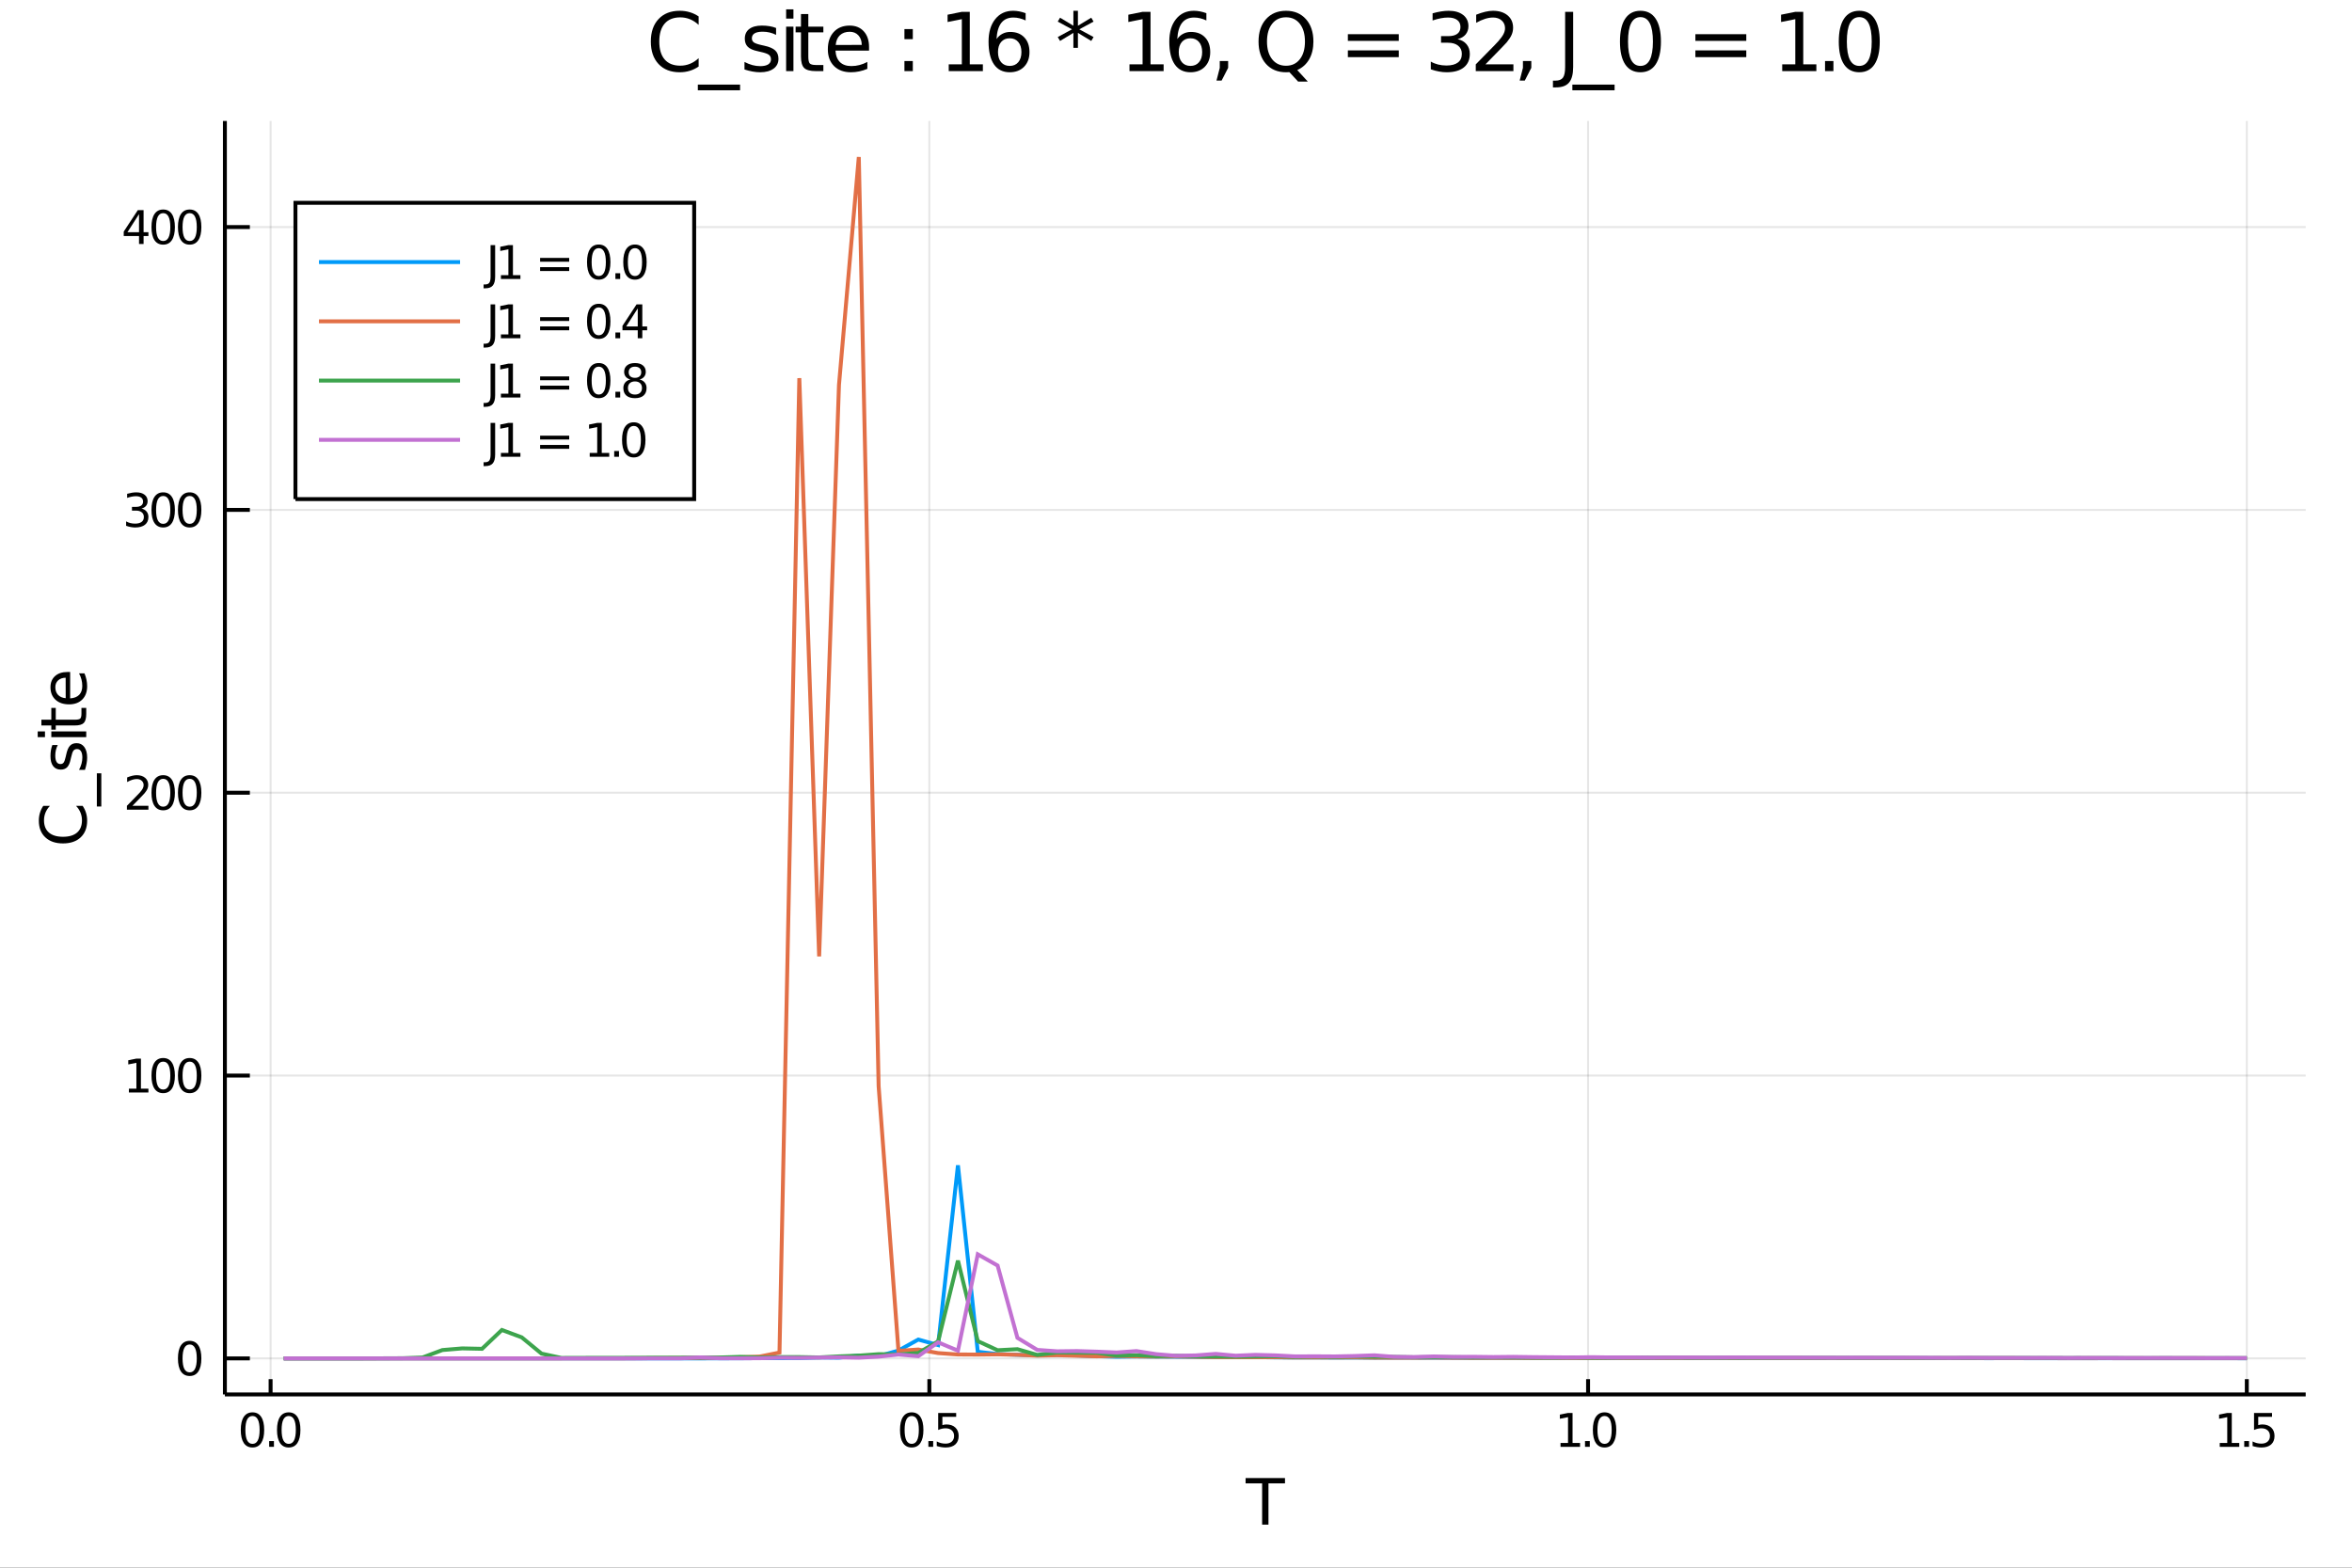 <?xml version="1.0" encoding="utf-8"?>
<svg xmlns="http://www.w3.org/2000/svg" xmlns:xlink="http://www.w3.org/1999/xlink" width="4800" height="3200" viewBox="0 0 19200 12800">
<rect x="0" y="0" width="19200" height="12800" fill="#333333" stroke="none"/>
<defs>
  <clipPath id="clip1800">
    <rect x="0" y="0" width="19200" height="12800"/>
  </clipPath>
</defs>
<path clip-path="url(#clip1800)" d="
M0 12800 L19200 12800 L19200 0 L0 0  Z
  " fill="#ffffff" fill-rule="evenodd" fill-opacity="1"/>
<defs>
  <clipPath id="clip1801">
    <rect x="3840" y="0" width="13441" height="12800"/>
  </clipPath>
</defs>
<path clip-path="url(#clip1800)" d="
M1835.78 11385.4 L18822 11385.4 L18822 987.777 L1835.78 987.777  Z
  " fill="#ffffff" fill-rule="evenodd" fill-opacity="1"/>
<defs>
  <clipPath id="clip1802">
    <rect x="1835" y="987" width="16987" height="10399"/>
  </clipPath>
</defs>
<polyline clip-path="url(#clip1802)" style="stroke:#000000; stroke-width:16; stroke-opacity:0.1; fill:none" points="
  2208.98,11385.4 2208.98,987.777 
  "/>
<polyline clip-path="url(#clip1802)" style="stroke:#000000; stroke-width:16; stroke-opacity:0.1; fill:none" points="
  7586.42,11385.4 7586.42,987.777 
  "/>
<polyline clip-path="url(#clip1802)" style="stroke:#000000; stroke-width:16; stroke-opacity:0.1; fill:none" points="
  12963.9,11385.4 12963.9,987.777 
  "/>
<polyline clip-path="url(#clip1802)" style="stroke:#000000; stroke-width:16; stroke-opacity:0.1; fill:none" points="
  18341.3,11385.4 18341.3,987.777 
  "/>
<polyline clip-path="url(#clip1802)" style="stroke:#000000; stroke-width:16; stroke-opacity:0.1; fill:none" points="
  1835.78,11091.2 18822,11091.2 
  "/>
<polyline clip-path="url(#clip1802)" style="stroke:#000000; stroke-width:16; stroke-opacity:0.1; fill:none" points="
  1835.78,8781.85 18822,8781.85 
  "/>
<polyline clip-path="url(#clip1802)" style="stroke:#000000; stroke-width:16; stroke-opacity:0.1; fill:none" points="
  1835.78,6472.53 18822,6472.53 
  "/>
<polyline clip-path="url(#clip1802)" style="stroke:#000000; stroke-width:16; stroke-opacity:0.1; fill:none" points="
  1835.78,4163.22 18822,4163.22 
  "/>
<polyline clip-path="url(#clip1802)" style="stroke:#000000; stroke-width:16; stroke-opacity:0.1; fill:none" points="
  1835.78,1853.9 18822,1853.9 
  "/>
<polyline clip-path="url(#clip1800)" style="stroke:#000000; stroke-width:32; stroke-opacity:1; fill:none" points="
  1835.78,11385.4 18822,11385.4 
  "/>
<polyline clip-path="url(#clip1800)" style="stroke:#000000; stroke-width:32; stroke-opacity:1; fill:none" points="
  1835.78,11385.4 1835.78,987.777 
  "/>
<polyline clip-path="url(#clip1800)" style="stroke:#000000; stroke-width:32; stroke-opacity:1; fill:none" points="
  2208.98,11385.4 2208.98,11260.7 
  "/>
<polyline clip-path="url(#clip1800)" style="stroke:#000000; stroke-width:32; stroke-opacity:1; fill:none" points="
  7586.42,11385.4 7586.42,11260.7 
  "/>
<polyline clip-path="url(#clip1800)" style="stroke:#000000; stroke-width:32; stroke-opacity:1; fill:none" points="
  12963.9,11385.4 12963.9,11260.7 
  "/>
<polyline clip-path="url(#clip1800)" style="stroke:#000000; stroke-width:32; stroke-opacity:1; fill:none" points="
  18341.3,11385.4 18341.3,11260.7 
  "/>
<polyline clip-path="url(#clip1800)" style="stroke:#000000; stroke-width:32; stroke-opacity:1; fill:none" points="
  1835.78,11091.2 2039.62,11091.2 
  "/>
<polyline clip-path="url(#clip1800)" style="stroke:#000000; stroke-width:32; stroke-opacity:1; fill:none" points="
  1835.78,8781.85 2039.62,8781.85 
  "/>
<polyline clip-path="url(#clip1800)" style="stroke:#000000; stroke-width:32; stroke-opacity:1; fill:none" points="
  1835.78,6472.53 2039.62,6472.53 
  "/>
<polyline clip-path="url(#clip1800)" style="stroke:#000000; stroke-width:32; stroke-opacity:1; fill:none" points="
  1835.78,4163.22 2039.62,4163.22 
  "/>
<polyline clip-path="url(#clip1800)" style="stroke:#000000; stroke-width:32; stroke-opacity:1; fill:none" points="
  1835.78,1853.9 2039.62,1853.9 
  "/>
<path clip-path="url(#clip1800)" d="M 0 0 M2061.11 11561.4 Q2032.22 11561.4 2017.59 11589.9 Q2003.14 11618.2 2003.14 11675.3 Q2003.14 11732.1 2017.59 11760.6 Q2032.22 11789 2061.11 11789 Q2090.18 11789 2104.62 11760.6 Q2119.25 11732.1 2119.25 11675.3 Q2119.25 11618.2 2104.62 11589.9 Q2090.18 11561.4 2061.11 11561.4 M2061.11 11531.7 Q2107.59 11531.7 2132.03 11568.6 Q2156.66 11605.3 2156.66 11675.3 Q2156.66 11745.1 2132.03 11781.9 Q2107.59 11818.6 2061.11 11818.6 Q2014.63 11818.6 1990 11781.9 Q1965.55 11745.1 1965.55 11675.3 Q1965.55 11605.3 1990 11568.6 Q2014.63 11531.7 2061.11 11531.7 Z" fill="#000000" fill-rule="evenodd" fill-opacity="1" /><path clip-path="url(#clip1800)" d="M 0 0 M2197.22 11766.2 L2236.29 11766.2 L2236.29 11813.2 L2197.22 11813.2 L2197.22 11766.2 Z" fill="#000000" fill-rule="evenodd" fill-opacity="1" /><path clip-path="url(#clip1800)" d="M 0 0 M2356.85 11561.4 Q2327.96 11561.4 2313.33 11589.9 Q2298.88 11618.2 2298.88 11675.3 Q2298.88 11732.1 2313.33 11760.6 Q2327.96 11789 2356.85 11789 Q2385.92 11789 2400.36 11760.6 Q2414.99 11732.1 2414.99 11675.3 Q2414.99 11618.2 2400.36 11589.9 Q2385.92 11561.4 2356.85 11561.4 M2356.85 11531.7 Q2403.33 11531.7 2427.77 11568.6 Q2452.4 11605.3 2452.4 11675.3 Q2452.4 11745.1 2427.77 11781.9 Q2403.33 11818.6 2356.85 11818.6 Q2310.36 11818.6 2285.73 11781.9 Q2261.29 11745.1 2261.29 11675.3 Q2261.29 11605.3 2285.73 11568.6 Q2310.36 11531.7 2356.85 11531.7 Z" fill="#000000" fill-rule="evenodd" fill-opacity="1" /><path clip-path="url(#clip1800)" d="M 0 0 M7442.53 11561.4 Q7413.64 11561.4 7399.01 11589.9 Q7384.57 11618.2 7384.57 11675.3 Q7384.57 11732.1 7399.01 11760.6 Q7413.64 11789 7442.53 11789 Q7471.6 11789 7486.05 11760.6 Q7500.68 11732.1 7500.68 11675.3 Q7500.68 11618.2 7486.05 11589.9 Q7471.6 11561.4 7442.53 11561.4 M7442.53 11531.7 Q7489.01 11531.7 7513.46 11568.6 Q7538.09 11605.3 7538.09 11675.3 Q7538.09 11745.1 7513.46 11781.9 Q7489.01 11818.6 7442.53 11818.6 Q7396.05 11818.6 7371.42 11781.9 Q7346.98 11745.1 7346.98 11675.3 Q7346.98 11605.3 7371.42 11568.6 Q7396.05 11531.7 7442.53 11531.7 Z" fill="#000000" fill-rule="evenodd" fill-opacity="1" /><path clip-path="url(#clip1800)" d="M 0 0 M7578.64 11766.2 L7617.71 11766.2 L7617.71 11813.2 L7578.64 11813.2 L7578.64 11766.2 Z" fill="#000000" fill-rule="evenodd" fill-opacity="1" /><path clip-path="url(#clip1800)" d="M 0 0 M7658.64 11536.7 L7805.49 11536.7 L7805.49 11568.2 L7692.9 11568.2 L7692.9 11636 Q7701.05 11633.2 7709.2 11631.9 Q7717.34 11630.4 7725.49 11630.4 Q7771.79 11630.4 7798.82 11655.8 Q7825.86 11681.2 7825.86 11724.5 Q7825.86 11769.1 7798.08 11794 Q7770.31 11818.6 7719.75 11818.6 Q7702.34 11818.6 7684.2 11815.6 Q7666.23 11812.7 7646.97 11806.7 L7646.97 11769.1 Q7663.64 11778.2 7681.42 11782.7 Q7699.2 11787.1 7719.01 11787.1 Q7751.05 11787.1 7769.75 11770.3 Q7788.45 11753.4 7788.45 11724.5 Q7788.45 11695.6 7769.75 11678.8 Q7751.05 11661.9 7719.01 11661.9 Q7704.01 11661.9 7689.01 11665.3 Q7674.2 11668.6 7658.64 11675.6 L7658.64 11536.7 Z" fill="#000000" fill-rule="evenodd" fill-opacity="1" /><path clip-path="url(#clip1800)" d="M 0 0 M12739 11781.7 L12800.2 11781.7 L12800.2 11570.8 L12733.7 11584.1 L12733.7 11550.1 L12799.8 11536.7 L12837.2 11536.7 L12837.2 11781.7 L12898.3 11781.7 L12898.3 11813.2 L12739 11813.2 L12739 11781.7 Z" fill="#000000" fill-rule="evenodd" fill-opacity="1" /><path clip-path="url(#clip1800)" d="M 0 0 M12938.9 11766.2 L12977.9 11766.2 L12977.9 11813.2 L12938.9 11813.2 L12938.9 11766.2 Z" fill="#000000" fill-rule="evenodd" fill-opacity="1" /><path clip-path="url(#clip1800)" d="M 0 0 M13098.5 11561.4 Q13069.6 11561.4 13055 11589.9 Q13040.5 11618.2 13040.5 11675.3 Q13040.5 11732.1 13055 11760.6 Q13069.6 11789 13098.5 11789 Q13127.6 11789 13142 11760.6 Q13156.6 11732.1 13156.6 11675.3 Q13156.6 11618.2 13142 11589.9 Q13127.6 11561.4 13098.5 11561.4 M13098.5 11531.7 Q13145 11531.7 13169.4 11568.6 Q13194 11605.3 13194 11675.3 Q13194 11745.1 13169.4 11781.9 Q13145 11818.6 13098.5 11818.6 Q13052 11818.6 13027.4 11781.9 Q13002.9 11745.1 13002.9 11675.3 Q13002.9 11605.3 13027.4 11568.6 Q13052 11531.7 13098.5 11531.7 Z" fill="#000000" fill-rule="evenodd" fill-opacity="1" /><path clip-path="url(#clip1800)" d="M 0 0 M18120.5 11781.7 L18181.6 11781.7 L18181.6 11570.8 L18115.1 11584.1 L18115.1 11550.1 L18181.2 11536.7 L18218.6 11536.7 L18218.6 11781.7 L18279.7 11781.7 L18279.7 11813.2 L18120.5 11813.2 L18120.5 11781.7 Z" fill="#000000" fill-rule="evenodd" fill-opacity="1" /><path clip-path="url(#clip1800)" d="M 0 0 M18320.3 11766.2 L18359.4 11766.2 L18359.4 11813.2 L18320.3 11813.2 L18320.3 11766.2 Z" fill="#000000" fill-rule="evenodd" fill-opacity="1" /><path clip-path="url(#clip1800)" d="M 0 0 M18400.3 11536.7 L18547.1 11536.7 L18547.1 11568.2 L18434.5 11568.2 L18434.5 11636 Q18442.7 11633.2 18450.8 11631.9 Q18459 11630.4 18467.1 11630.4 Q18513.4 11630.4 18540.5 11655.8 Q18567.5 11681.2 18567.5 11724.5 Q18567.5 11769.1 18539.7 11794 Q18512 11818.6 18461.4 11818.6 Q18444 11818.6 18425.8 11815.6 Q18407.9 11812.7 18388.6 11806.7 L18388.6 11769.1 Q18405.3 11778.2 18423.1 11782.7 Q18440.8 11787.1 18460.7 11787.1 Q18492.7 11787.1 18511.4 11770.3 Q18530.1 11753.4 18530.1 11724.5 Q18530.1 11695.6 18511.4 11678.8 Q18492.7 11661.9 18460.7 11661.9 Q18445.7 11661.9 18430.7 11665.3 Q18415.8 11668.6 18400.3 11675.6 L18400.3 11536.7 Z" fill="#000000" fill-rule="evenodd" fill-opacity="1" /><path clip-path="url(#clip1800)" d="M 0 0 M1548.23 10977.6 Q1519.34 10977.6 1504.71 11006.1 Q1490.26 11034.4 1490.26 11091.4 Q1490.26 11148.3 1504.71 11176.8 Q1519.34 11205.1 1548.23 11205.1 Q1577.3 11205.1 1591.74 11176.8 Q1606.37 11148.3 1606.37 11091.4 Q1606.37 11034.4 1591.74 11006.1 Q1577.3 10977.6 1548.23 10977.6 M1548.23 10947.9 Q1594.71 10947.9 1619.15 10984.8 Q1643.78 11021.4 1643.78 11091.4 Q1643.78 11161.3 1619.15 11198.1 Q1594.71 11234.8 1548.23 11234.8 Q1501.75 11234.8 1477.12 11198.1 Q1452.67 11161.3 1452.67 11091.4 Q1452.67 11021.4 1477.12 10984.8 Q1501.75 10947.9 1548.23 10947.9 Z" fill="#000000" fill-rule="evenodd" fill-opacity="1" /><path clip-path="url(#clip1800)" d="M 0 0 M1052.3 8888.61 L1113.41 8888.61 L1113.41 8677.68 L1046.93 8691.02 L1046.93 8656.94 L1113.04 8643.61 L1150.45 8643.61 L1150.45 8888.61 L1211.56 8888.61 L1211.56 8920.09 L1052.3 8920.09 L1052.3 8888.61 Z" fill="#000000" fill-rule="evenodd" fill-opacity="1" /><path clip-path="url(#clip1800)" d="M 0 0 M1332.12 8668.24 Q1303.23 8668.24 1288.6 8696.76 Q1274.15 8725.09 1274.15 8782.13 Q1274.15 8838.98 1288.6 8867.5 Q1303.23 8895.83 1332.12 8895.83 Q1361.19 8895.83 1375.63 8867.5 Q1390.26 8838.98 1390.26 8782.13 Q1390.26 8725.09 1375.63 8696.76 Q1361.19 8668.24 1332.12 8668.24 M1332.12 8638.61 Q1378.6 8638.61 1403.04 8675.46 Q1427.67 8712.13 1427.67 8782.13 Q1427.67 8851.94 1403.04 8888.79 Q1378.6 8925.46 1332.12 8925.46 Q1285.64 8925.46 1261.01 8888.79 Q1236.56 8851.94 1236.56 8782.13 Q1236.56 8712.13 1261.01 8675.46 Q1285.64 8638.61 1332.12 8638.61 Z" fill="#000000" fill-rule="evenodd" fill-opacity="1" /><path clip-path="url(#clip1800)" d="M 0 0 M1548.23 8668.24 Q1519.34 8668.24 1504.71 8696.76 Q1490.26 8725.09 1490.26 8782.13 Q1490.26 8838.98 1504.71 8867.5 Q1519.34 8895.83 1548.23 8895.83 Q1577.3 8895.83 1591.74 8867.5 Q1606.37 8838.98 1606.37 8782.13 Q1606.37 8725.09 1591.74 8696.76 Q1577.3 8668.24 1548.23 8668.24 M1548.23 8638.61 Q1594.71 8638.61 1619.15 8675.46 Q1643.78 8712.13 1643.78 8782.13 Q1643.78 8851.94 1619.15 8888.79 Q1594.71 8925.46 1548.23 8925.46 Q1501.75 8925.46 1477.12 8888.79 Q1452.67 8851.94 1452.67 8782.13 Q1452.67 8712.13 1477.12 8675.46 Q1501.75 8638.61 1548.23 8638.61 Z" fill="#000000" fill-rule="evenodd" fill-opacity="1" /><path clip-path="url(#clip1800)" d="M 0 0 M1081.01 6579.29 L1211.56 6579.29 L1211.56 6610.77 L1036.01 6610.77 L1036.01 6579.29 Q1057.3 6557.25 1093.97 6520.22 Q1130.82 6482.99 1140.27 6472.25 Q1158.23 6452.07 1165.27 6438.18 Q1172.49 6424.11 1172.49 6410.59 Q1172.49 6388.55 1156.93 6374.66 Q1141.56 6360.77 1116.75 6360.77 Q1099.15 6360.77 1079.53 6366.88 Q1060.08 6373 1037.86 6385.4 L1037.86 6347.63 Q1060.45 6338.55 1080.08 6333.92 Q1099.71 6329.29 1116.01 6329.29 Q1158.97 6329.29 1184.52 6350.77 Q1210.08 6372.25 1210.08 6408.18 Q1210.08 6425.22 1203.6 6440.59 Q1197.3 6455.77 1180.45 6476.51 Q1175.82 6481.88 1151.01 6507.62 Q1126.19 6533.18 1081.01 6579.29 Z" fill="#000000" fill-rule="evenodd" fill-opacity="1" /><path clip-path="url(#clip1800)" d="M 0 0 M1332.12 6358.92 Q1303.23 6358.92 1288.6 6387.44 Q1274.15 6415.77 1274.15 6472.81 Q1274.15 6529.66 1288.6 6558.18 Q1303.23 6586.51 1332.12 6586.51 Q1361.19 6586.51 1375.63 6558.18 Q1390.26 6529.66 1390.26 6472.81 Q1390.26 6415.77 1375.63 6387.44 Q1361.19 6358.92 1332.12 6358.92 M1332.12 6329.29 Q1378.6 6329.29 1403.04 6366.14 Q1427.67 6402.81 1427.67 6472.81 Q1427.67 6542.62 1403.04 6579.48 Q1378.6 6616.14 1332.12 6616.14 Q1285.64 6616.14 1261.01 6579.48 Q1236.56 6542.62 1236.56 6472.81 Q1236.56 6402.81 1261.01 6366.14 Q1285.64 6329.29 1332.12 6329.29 Z" fill="#000000" fill-rule="evenodd" fill-opacity="1" /><path clip-path="url(#clip1800)" d="M 0 0 M1548.23 6358.92 Q1519.34 6358.92 1504.71 6387.44 Q1490.26 6415.77 1490.26 6472.81 Q1490.26 6529.66 1504.71 6558.18 Q1519.34 6586.51 1548.23 6586.51 Q1577.3 6586.51 1591.74 6558.18 Q1606.37 6529.66 1606.37 6472.81 Q1606.37 6415.77 1591.74 6387.44 Q1577.3 6358.92 1548.23 6358.92 M1548.23 6329.29 Q1594.71 6329.29 1619.15 6366.14 Q1643.78 6402.81 1643.78 6472.81 Q1643.78 6542.62 1619.15 6579.48 Q1594.71 6616.14 1548.23 6616.14 Q1501.75 6616.14 1477.12 6579.48 Q1452.67 6542.62 1452.67 6472.81 Q1452.67 6402.81 1477.12 6366.14 Q1501.75 6329.29 1548.23 6329.29 Z" fill="#000000" fill-rule="evenodd" fill-opacity="1" /><path clip-path="url(#clip1800)" d="M 0 0 M1154.52 4152.38 Q1181.38 4158.12 1196.38 4176.27 Q1211.56 4194.42 1211.56 4221.09 Q1211.56 4262.01 1183.41 4284.42 Q1155.27 4306.83 1103.41 4306.83 Q1086.01 4306.83 1067.49 4303.31 Q1049.16 4299.97 1029.53 4293.12 L1029.53 4257.01 Q1045.08 4266.09 1063.6 4270.71 Q1082.12 4275.34 1102.3 4275.34 Q1137.49 4275.34 1155.82 4261.46 Q1174.34 4247.57 1174.34 4221.09 Q1174.34 4196.64 1157.12 4182.94 Q1140.08 4169.05 1109.53 4169.05 L1077.3 4169.05 L1077.3 4138.31 L1111.01 4138.31 Q1138.6 4138.31 1153.23 4127.38 Q1167.86 4116.27 1167.86 4095.53 Q1167.86 4074.23 1152.67 4062.94 Q1137.67 4051.46 1109.53 4051.46 Q1094.15 4051.46 1076.56 4054.79 Q1058.97 4058.12 1037.86 4065.16 L1037.86 4031.83 Q1059.16 4025.9 1077.67 4022.94 Q1096.38 4019.98 1112.86 4019.98 Q1155.45 4019.98 1180.27 4039.42 Q1205.08 4058.68 1205.08 4091.64 Q1205.08 4114.6 1191.93 4130.53 Q1178.78 4146.27 1154.52 4152.38 Z" fill="#000000" fill-rule="evenodd" fill-opacity="1" /><path clip-path="url(#clip1800)" d="M 0 0 M1332.12 4049.6 Q1303.23 4049.6 1288.6 4078.12 Q1274.15 4106.46 1274.15 4163.49 Q1274.15 4220.34 1288.6 4248.86 Q1303.23 4277.2 1332.12 4277.2 Q1361.19 4277.2 1375.63 4248.86 Q1390.26 4220.34 1390.26 4163.49 Q1390.26 4106.46 1375.63 4078.12 Q1361.19 4049.6 1332.12 4049.6 M1332.12 4019.98 Q1378.6 4019.98 1403.04 4056.83 Q1427.67 4093.49 1427.67 4163.49 Q1427.67 4233.31 1403.04 4270.16 Q1378.6 4306.83 1332.12 4306.83 Q1285.64 4306.83 1261.01 4270.16 Q1236.56 4233.31 1236.56 4163.49 Q1236.56 4093.49 1261.01 4056.83 Q1285.64 4019.98 1332.12 4019.98 Z" fill="#000000" fill-rule="evenodd" fill-opacity="1" /><path clip-path="url(#clip1800)" d="M 0 0 M1548.23 4049.6 Q1519.34 4049.6 1504.71 4078.12 Q1490.26 4106.46 1490.26 4163.49 Q1490.26 4220.34 1504.71 4248.86 Q1519.34 4277.2 1548.23 4277.2 Q1577.3 4277.2 1591.74 4248.86 Q1606.37 4220.34 1606.37 4163.49 Q1606.37 4106.46 1591.74 4078.12 Q1577.3 4049.6 1548.23 4049.6 M1548.23 4019.98 Q1594.71 4019.98 1619.15 4056.83 Q1643.78 4093.49 1643.78 4163.49 Q1643.78 4233.31 1619.15 4270.16 Q1594.71 4306.83 1548.23 4306.83 Q1501.75 4306.83 1477.12 4270.16 Q1452.67 4233.31 1452.67 4163.49 Q1452.67 4093.49 1477.12 4056.83 Q1501.75 4019.98 1548.23 4019.98 Z" fill="#000000" fill-rule="evenodd" fill-opacity="1" /><path clip-path="url(#clip1800)" d="M 0 0 M1134.9 1748.25 L1040.45 1895.84 L1134.9 1895.84 L1134.9 1748.25 M1125.08 1715.66 L1172.12 1715.66 L1172.12 1895.84 L1211.56 1895.84 L1211.56 1926.95 L1172.12 1926.95 L1172.12 1992.14 L1134.9 1992.14 L1134.9 1926.95 L1010.08 1926.95 L1010.08 1890.84 L1125.08 1715.66 Z" fill="#000000" fill-rule="evenodd" fill-opacity="1" /><path clip-path="url(#clip1800)" d="M 0 0 M1332.12 1740.29 Q1303.23 1740.29 1288.6 1768.81 Q1274.15 1797.14 1274.15 1854.18 Q1274.15 1911.03 1288.6 1939.55 Q1303.23 1967.88 1332.12 1967.88 Q1361.19 1967.88 1375.63 1939.55 Q1390.26 1911.03 1390.26 1854.18 Q1390.26 1797.14 1375.63 1768.81 Q1361.19 1740.29 1332.12 1740.29 M1332.12 1710.66 Q1378.6 1710.66 1403.04 1747.51 Q1427.67 1784.18 1427.67 1854.18 Q1427.67 1923.99 1403.04 1960.84 Q1378.6 1997.51 1332.12 1997.51 Q1285.64 1997.51 1261.01 1960.84 Q1236.56 1923.99 1236.56 1854.18 Q1236.56 1784.18 1261.01 1747.51 Q1285.64 1710.66 1332.12 1710.66 Z" fill="#000000" fill-rule="evenodd" fill-opacity="1" /><path clip-path="url(#clip1800)" d="M 0 0 M1548.23 1740.29 Q1519.34 1740.29 1504.71 1768.81 Q1490.26 1797.14 1490.26 1854.18 Q1490.26 1911.03 1504.71 1939.55 Q1519.34 1967.88 1548.23 1967.88 Q1577.3 1967.88 1591.74 1939.55 Q1606.37 1911.03 1606.37 1854.18 Q1606.37 1797.14 1591.74 1768.81 Q1577.3 1740.29 1548.23 1740.29 M1548.23 1710.66 Q1594.71 1710.66 1619.15 1747.51 Q1643.78 1784.18 1643.78 1854.18 Q1643.78 1923.99 1619.15 1960.84 Q1594.71 1997.51 1548.23 1997.51 Q1501.75 1997.51 1477.12 1960.84 Q1452.67 1923.99 1452.67 1854.18 Q1452.67 1784.18 1477.12 1747.51 Q1501.75 1710.66 1548.23 1710.66 Z" fill="#000000" fill-rule="evenodd" fill-opacity="1" /><path clip-path="url(#clip1800)" d="M 0 0 M5703.11 134.036 L5703.11 203.064 Q5670.05 172.277 5632.46 157.045 Q5595.19 141.814 5553.06 141.814 Q5470.1 141.814 5426.02 192.693 Q5381.95 243.249 5381.95 339.174 Q5381.95 434.775 5426.02 485.655 Q5470.1 536.21 5553.06 536.21 Q5595.19 536.21 5632.46 520.979 Q5670.05 505.747 5703.11 474.96 L5703.11 543.34 Q5668.75 566.673 5630.19 578.339 Q5591.95 590.006 5549.17 590.006 Q5439.31 590.006 5376.12 522.923 Q5312.92 455.516 5312.92 339.174 Q5312.92 222.508 5376.12 155.425 Q5439.31 88.018 5549.17 88.018 Q5592.6 88.018 5630.84 99.685 Q5669.4 111.027 5703.11 134.036 Z" fill="#000000" fill-rule="evenodd" fill-opacity="1" /><path clip-path="url(#clip1800)" d="M 0 0 M6041.44 690.793 L6041.44 737.135 L5696.62 737.135 L5696.62 690.793 L6041.44 690.793 Z" fill="#000000" fill-rule="evenodd" fill-opacity="1" /><path clip-path="url(#clip1800)" d="M 0 0 M6335.37 228.341 L6335.37 284.73 Q6310.09 271.767 6282.87 265.286 Q6255.65 258.804 6226.48 258.804 Q6182.08 258.804 6159.72 272.415 Q6137.69 286.026 6137.69 313.248 Q6137.69 333.989 6153.57 345.98 Q6169.45 357.646 6217.41 368.341 L6237.83 372.878 Q6301.34 386.489 6327.92 411.442 Q6354.82 436.072 6354.82 480.47 Q6354.82 531.025 6314.63 560.516 Q6274.77 590.006 6204.77 590.006 Q6175.6 590.006 6143.84 584.173 Q6112.41 578.664 6077.41 567.321 L6077.41 505.747 Q6110.46 522.923 6142.55 531.673 Q6174.63 540.099 6206.07 540.099 Q6248.2 540.099 6270.88 525.84 Q6293.57 511.257 6293.57 485.007 Q6293.57 460.701 6277.04 447.738 Q6260.83 434.775 6205.42 422.785 L6184.68 417.924 Q6129.26 406.257 6104.63 382.276 Q6080 357.97 6080 315.841 Q6080 264.637 6116.3 236.767 Q6152.59 208.897 6219.35 208.897 Q6252.41 208.897 6281.57 213.758 Q6310.74 218.619 6335.37 228.341 Z" fill="#000000" fill-rule="evenodd" fill-opacity="1" /><path clip-path="url(#clip1800)" d="M 0 0 M6417.36 217.647 L6476.99 217.647 L6476.99 580.608 L6417.36 580.608 L6417.36 217.647 M6417.36 76.351 L6476.99 76.351 L6476.99 151.86 L6417.36 151.86 L6417.36 76.351 Z" fill="#000000" fill-rule="evenodd" fill-opacity="1" /><path clip-path="url(#clip1800)" d="M 0 0 M6598.52 114.592 L6598.52 217.647 L6721.34 217.647 L6721.34 263.989 L6598.52 263.989 L6598.52 461.025 Q6598.52 505.423 6610.51 518.062 Q6622.82 530.701 6660.09 530.701 L6721.34 530.701 L6721.34 580.608 L6660.09 580.608 Q6591.06 580.608 6564.81 555.006 Q6538.56 529.08 6538.56 461.025 L6538.56 263.989 L6494.81 263.989 L6494.81 217.647 L6538.56 217.647 L6538.56 114.592 L6598.52 114.592 Z" fill="#000000" fill-rule="evenodd" fill-opacity="1" /><path clip-path="url(#clip1800)" d="M 0 0 M7094.35 384.22 L7094.35 413.387 L6820.18 413.387 Q6824.07 474.96 6857.13 507.368 Q6890.51 539.451 6949.81 539.451 Q6984.16 539.451 7016.25 531.025 Q7048.65 522.599 7080.41 505.747 L7080.41 562.136 Q7048.33 575.747 7014.63 582.877 Q6980.92 590.006 6946.25 590.006 Q6859.4 590.006 6808.52 539.451 Q6757.96 488.896 6757.96 402.692 Q6757.96 313.572 6805.92 261.397 Q6854.21 208.897 6935.88 208.897 Q7009.12 208.897 7051.57 256.212 Q7094.35 303.202 7094.35 384.22 M7034.72 366.72 Q7034.07 317.785 7007.17 288.619 Q6980.6 259.452 6936.53 259.452 Q6886.62 259.452 6856.48 287.647 Q6826.66 315.841 6822.13 367.044 L7034.72 366.72 Z" fill="#000000" fill-rule="evenodd" fill-opacity="1" /><path clip-path="url(#clip1800)" d="M 0 0 M7383.1 498.294 L7451.48 498.294 L7451.48 580.608 L7383.1 580.608 L7383.1 498.294 M7383.1 237.415 L7451.48 237.415 L7451.48 319.73 L7383.1 319.73 L7383.1 237.415 Z" fill="#000000" fill-rule="evenodd" fill-opacity="1" /><path clip-path="url(#clip1800)" d="M 0 0 M7744.76 525.516 L7851.71 525.516 L7851.71 156.397 L7735.36 179.731 L7735.36 120.101 L7851.06 96.768 L7916.52 96.768 L7916.52 525.516 L8023.46 525.516 L8023.46 580.608 L7744.76 580.608 L7744.76 525.516 Z" fill="#000000" fill-rule="evenodd" fill-opacity="1" /><path clip-path="url(#clip1800)" d="M 0 0 M8242.54 312.6 Q8198.46 312.6 8172.54 342.739 Q8146.94 372.878 8146.94 425.377 Q8146.94 477.553 8172.54 508.016 Q8198.46 538.155 8242.54 538.155 Q8286.61 538.155 8312.21 508.016 Q8338.14 477.553 8338.14 425.377 Q8338.14 372.878 8312.21 342.739 Q8286.61 312.6 8242.54 312.6 M8372.49 107.462 L8372.49 167.092 Q8347.86 155.425 8322.58 149.268 Q8297.63 143.11 8273 143.11 Q8208.19 143.11 8173.83 186.86 Q8139.81 230.61 8134.94 319.082 Q8154.06 290.887 8182.91 275.98 Q8211.75 260.749 8246.43 260.749 Q8319.34 260.749 8361.47 305.147 Q8403.92 349.22 8403.92 425.377 Q8403.92 499.914 8359.85 544.96 Q8315.78 590.006 8242.54 590.006 Q8158.6 590.006 8114.2 525.84 Q8069.81 461.349 8069.81 339.174 Q8069.81 224.453 8124.25 156.397 Q8178.69 88.018 8270.41 88.018 Q8295.04 88.018 8319.99 92.879 Q8345.27 97.74 8372.49 107.462 Z" fill="#000000" fill-rule="evenodd" fill-opacity="1" /><path clip-path="url(#clip1800)" d="M 0 0 M8926.98 176.49 L8810.64 239.36 L8926.98 302.554 L8908.18 334.313 L8799.29 268.526 L8799.29 390.702 L8762.35 390.702 L8762.35 268.526 L8653.46 334.313 L8634.66 302.554 L8751.01 239.36 L8634.66 176.49 L8653.46 144.407 L8762.35 210.193 L8762.35 88.018 L8799.29 88.018 L8799.29 210.193 L8908.18 144.407 L8926.98 176.49 Z" fill="#000000" fill-rule="evenodd" fill-opacity="1" /><path clip-path="url(#clip1800)" d="M 0 0 M9220.26 525.516 L9327.21 525.516 L9327.21 156.397 L9210.86 179.731 L9210.86 120.101 L9326.56 96.768 L9392.02 96.768 L9392.02 525.516 L9498.97 525.516 L9498.97 580.608 L9220.26 580.608 L9220.26 525.516 Z" fill="#000000" fill-rule="evenodd" fill-opacity="1" /><path clip-path="url(#clip1800)" d="M 0 0 M9718.04 312.6 Q9673.96 312.6 9648.04 342.739 Q9622.44 372.878 9622.44 425.377 Q9622.44 477.553 9648.04 508.016 Q9673.96 538.155 9718.04 538.155 Q9762.11 538.155 9787.71 508.016 Q9813.64 477.553 9813.64 425.377 Q9813.64 372.878 9787.71 342.739 Q9762.11 312.6 9718.04 312.6 M9847.99 107.462 L9847.99 167.092 Q9823.36 155.425 9798.08 149.268 Q9773.13 143.11 9748.5 143.11 Q9683.69 143.11 9649.33 186.86 Q9615.31 230.61 9610.45 319.082 Q9629.57 290.887 9658.41 275.98 Q9687.25 260.749 9721.93 260.749 Q9794.84 260.749 9836.97 305.147 Q9879.43 349.22 9879.43 425.377 Q9879.43 499.914 9835.35 544.96 Q9791.28 590.006 9718.04 590.006 Q9634.1 590.006 9589.71 525.84 Q9545.31 461.349 9545.31 339.174 Q9545.31 224.453 9599.75 156.397 Q9654.2 88.018 9745.91 88.018 Q9770.54 88.018 9795.49 92.879 Q9820.77 97.74 9847.99 107.462 Z" fill="#000000" fill-rule="evenodd" fill-opacity="1" /><path clip-path="url(#clip1800)" d="M 0 0 M9957.2 498.294 L10025.6 498.294 L10025.6 554.034 L9972.43 657.737 L9930.63 657.737 L9957.2 554.034 L9957.2 498.294 Z" fill="#000000" fill-rule="evenodd" fill-opacity="1" /><path clip-path="url(#clip1800)" d="M 0 0 M10498.1 141.166 Q10426.8 141.166 10384.7 194.314 Q10342.8 247.462 10342.8 339.174 Q10342.8 430.563 10384.7 483.71 Q10426.8 536.858 10498.1 536.858 Q10569.4 536.858 10610.9 483.71 Q10652.7 430.563 10652.7 339.174 Q10652.7 247.462 10610.9 194.314 Q10569.4 141.166 10498.1 141.166 M10589.8 571.858 L10676 666.163 L10596.9 666.163 L10525.3 588.71 Q10514.6 589.358 10508.8 589.682 Q10503.3 590.006 10498.1 590.006 Q10396 590.006 10334.7 521.951 Q10273.8 453.572 10273.8 339.174 Q10273.8 224.453 10334.7 156.397 Q10396 88.018 10498.1 88.018 Q10599.8 88.018 10660.8 156.397 Q10721.7 224.453 10721.7 339.174 Q10721.7 423.433 10687.7 483.386 Q10654 543.34 10589.8 571.858 Z" fill="#000000" fill-rule="evenodd" fill-opacity="1" /><path clip-path="url(#clip1800)" d="M 0 0 M11003 279.221 L11418.4 279.221 L11418.4 333.665 L11003 333.665 L11003 279.221 M11003 411.442 L11418.4 411.442 L11418.4 466.535 L11003 466.535 L11003 411.442 Z" fill="#000000" fill-rule="evenodd" fill-opacity="1" /><path clip-path="url(#clip1800)" d="M 0 0 M11898.7 319.73 Q11945.7 329.776 11972 361.535 Q11998.5 393.294 11998.5 439.961 Q11998.5 511.581 11949.3 550.793 Q11900 590.006 11809.3 590.006 Q11778.8 590.006 11746.4 583.849 Q11714.3 578.015 11680 566.025 L11680 502.831 Q11707.2 518.71 11739.6 526.812 Q11772 534.914 11807.3 534.914 Q11868.9 534.914 11901 510.608 Q11933.4 486.303 11933.4 439.961 Q11933.4 397.183 11903.3 373.202 Q11873.4 348.896 11820 348.896 L11763.6 348.896 L11763.6 295.1 L11822.6 295.1 Q11870.9 295.1 11896.5 275.98 Q11922.1 256.536 11922.1 220.24 Q11922.1 182.971 11895.5 163.203 Q11869.2 143.11 11820 143.11 Q11793.1 143.11 11762.3 148.944 Q11731.5 154.777 11694.6 167.092 L11694.6 108.759 Q11731.8 98.388 11764.2 93.203 Q11797 88.018 11825.8 88.018 Q11900.3 88.018 11943.8 122.046 Q11987.2 155.749 11987.2 213.434 Q11987.2 253.619 11964.2 281.489 Q11941.2 309.035 11898.7 319.73 Z" fill="#000000" fill-rule="evenodd" fill-opacity="1" /><path clip-path="url(#clip1800)" d="M 0 0 M12125.9 525.516 L12354.4 525.516 L12354.4 580.608 L12047.1 580.608 L12047.1 525.516 Q12084.4 486.951 12148.6 422.137 Q12213.1 356.998 12229.6 338.202 Q12261 302.878 12273.3 278.573 Q12286 253.943 12286 230.286 Q12286 191.721 12258.8 167.416 Q12231.9 143.11 12188.4 143.11 Q12157.7 143.11 12123.3 153.805 Q12089.3 164.499 12050.4 186.212 L12050.4 120.101 Q12089.9 104.222 12124.3 96.12 Q12158.6 88.018 12187.1 88.018 Q12262.3 88.018 12307.1 125.61 Q12351.8 163.203 12351.8 226.073 Q12351.8 255.888 12340.4 282.786 Q12329.4 309.359 12299.9 345.656 Q12291.8 355.054 12248.4 400.1 Q12205 444.822 12125.9 525.516 Z" fill="#000000" fill-rule="evenodd" fill-opacity="1" /><path clip-path="url(#clip1800)" d="M 0 0 M12432.1 498.294 L12500.5 498.294 L12500.5 554.034 L12447.4 657.737 L12405.6 657.737 L12432.1 554.034 L12432.1 498.294 Z" fill="#000000" fill-rule="evenodd" fill-opacity="1" /><path clip-path="url(#clip1800)" d="M 0 0 M12776.6 96.768 L12842.1 96.768 L12842.1 546.904 Q12842.1 634.404 12808.7 673.941 Q12775.7 713.478 12702.1 713.478 L12677.1 713.478 L12677.1 658.385 L12697.6 658.385 Q12741 658.385 12758.8 634.08 Q12776.6 609.775 12776.6 546.904 L12776.6 96.768 Z" fill="#000000" fill-rule="evenodd" fill-opacity="1" /><path clip-path="url(#clip1800)" d="M 0 0 M13180.4 690.793 L13180.4 737.135 L12835.6 737.135 L12835.6 690.793 L13180.4 690.793 Z" fill="#000000" fill-rule="evenodd" fill-opacity="1" /><path clip-path="url(#clip1800)" d="M 0 0 M13391.4 139.87 Q13340.8 139.87 13315.2 189.777 Q13290 239.36 13290 339.174 Q13290 438.664 13315.2 488.571 Q13340.8 538.155 13391.4 538.155 Q13442.3 538.155 13467.6 488.571 Q13493.2 438.664 13493.2 339.174 Q13493.2 239.36 13467.6 189.777 Q13442.3 139.87 13391.4 139.87 M13391.4 88.018 Q13472.7 88.018 13515.5 152.508 Q13558.6 216.675 13558.6 339.174 Q13558.6 461.349 13515.5 525.84 Q13472.7 590.006 13391.4 590.006 Q13310.1 590.006 13267 525.84 Q13224.2 461.349 13224.2 339.174 Q13224.2 216.675 13267 152.508 Q13310.1 88.018 13391.4 88.018 Z" fill="#000000" fill-rule="evenodd" fill-opacity="1" /><path clip-path="url(#clip1800)" d="M 0 0 M13839.9 279.221 L14255.4 279.221 L14255.4 333.665 L13839.9 333.665 L13839.9 279.221 M13839.9 411.442 L14255.4 411.442 L14255.4 466.535 L13839.9 466.535 L13839.9 411.442 Z" fill="#000000" fill-rule="evenodd" fill-opacity="1" /><path clip-path="url(#clip1800)" d="M 0 0 M14548.7 525.516 L14655.6 525.516 L14655.6 156.397 L14539.3 179.731 L14539.3 120.101 L14655 96.768 L14720.4 96.768 L14720.4 525.516 L14827.4 525.516 L14827.4 580.608 L14548.7 580.608 L14548.7 525.516 Z" fill="#000000" fill-rule="evenodd" fill-opacity="1" /><path clip-path="url(#clip1800)" d="M 0 0 M14898.3 498.294 L14966.7 498.294 L14966.7 580.608 L14898.3 580.608 L14898.3 498.294 Z" fill="#000000" fill-rule="evenodd" fill-opacity="1" /><path clip-path="url(#clip1800)" d="M 0 0 M15177.7 139.87 Q15127.1 139.87 15101.5 189.777 Q15076.3 239.36 15076.3 339.174 Q15076.3 438.664 15101.5 488.571 Q15127.1 538.155 15177.7 538.155 Q15228.6 538.155 15253.8 488.571 Q15279.4 438.664 15279.4 339.174 Q15279.4 239.36 15253.8 189.777 Q15228.6 139.87 15177.7 139.87 M15177.7 88.018 Q15259 88.018 15301.8 152.508 Q15344.9 216.675 15344.9 339.174 Q15344.9 461.349 15301.8 525.84 Q15259 590.006 15177.7 590.006 Q15096.3 590.006 15053.2 525.84 Q15010.5 461.349 15010.5 339.174 Q15010.5 216.675 15053.2 152.508 Q15096.3 88.018 15177.7 88.018 Z" fill="#000000" fill-rule="evenodd" fill-opacity="1" /><path clip-path="url(#clip1800)" d="M 0 0 M10168.1 12068.2 L10489.7 12068.2 L10489.7 12111.5 L10354.8 12111.5 L10354.8 12448.4 L10303.1 12448.4 L10303.1 12111.5 L10168.1 12111.5 L10168.1 12068.2 Z" fill="#000000" fill-rule="evenodd" fill-opacity="1" /><path clip-path="url(#clip1800)" d="M 0 0 M353.156 6579.88 L407.391 6579.88 Q383.202 6605.85 371.234 6635.39 Q359.267 6664.67 359.267 6697.77 Q359.267 6762.96 399.243 6797.59 Q438.965 6832.22 514.335 6832.22 Q589.451 6832.22 629.427 6797.59 Q669.149 6762.96 669.149 6697.77 Q669.149 6664.67 657.182 6635.39 Q645.214 6605.85 621.024 6579.88 L674.751 6579.88 Q693.084 6606.87 702.251 6637.17 Q711.417 6667.22 711.417 6700.83 Q711.417 6787.15 658.709 6836.8 Q605.747 6886.45 514.335 6886.45 Q422.669 6886.45 369.961 6836.8 Q316.998 6787.15 316.998 6700.83 Q316.998 6666.71 326.165 6636.66 Q335.077 6606.36 353.156 6579.88 Z" fill="#000000" fill-rule="evenodd" fill-opacity="1" /><path clip-path="url(#clip1800)" d="M 0 0 M790.607 6314.05 L827.019 6314.05 L827.019 6584.97 L790.607 6584.97 L790.607 6314.05 Z" fill="#000000" fill-rule="evenodd" fill-opacity="1" /><path clip-path="url(#clip1800)" d="M 0 0 M427.252 6083.1 L471.558 6083.1 Q461.373 6102.96 456.28 6124.35 Q451.187 6145.74 451.187 6168.66 Q451.187 6203.54 461.882 6221.11 Q472.576 6238.42 493.965 6238.42 Q510.261 6238.42 519.682 6225.95 Q528.849 6213.47 537.252 6175.79 L540.817 6159.74 Q551.511 6109.84 571.117 6088.96 Q590.469 6067.82 625.353 6067.82 Q665.075 6067.82 688.246 6099.4 Q711.417 6130.72 711.417 6185.72 Q711.417 6208.63 706.834 6233.59 Q702.505 6258.29 693.594 6285.79 L645.214 6285.79 Q658.709 6259.81 665.584 6234.61 Q672.205 6209.4 672.205 6184.7 Q672.205 6151.6 661.001 6133.77 Q649.543 6115.95 628.918 6115.95 Q609.821 6115.95 599.636 6128.93 Q589.451 6141.67 580.029 6185.21 L576.21 6201.5 Q567.043 6245.05 548.201 6264.4 Q529.104 6283.75 496.002 6283.75 Q455.771 6283.75 433.873 6255.23 Q411.975 6226.71 411.975 6174.26 Q411.975 6148.29 415.794 6125.37 Q419.613 6102.45 427.252 6083.1 Z" fill="#000000" fill-rule="evenodd" fill-opacity="1" /><path clip-path="url(#clip1800)" d="M 0 0 M418.85 6018.68 L418.85 5971.83 L704.033 5971.83 L704.033 6018.68 L418.85 6018.68 M307.832 6018.68 L307.832 5971.83 L367.16 5971.83 L367.16 6018.68 L307.832 6018.68 Z" fill="#000000" fill-rule="evenodd" fill-opacity="1" /><path clip-path="url(#clip1800)" d="M 0 0 M337.878 5876.34 L418.85 5876.34 L418.85 5779.84 L455.261 5779.84 L455.261 5876.34 L610.075 5876.34 Q644.96 5876.34 654.89 5866.92 Q664.821 5857.25 664.821 5827.96 L664.821 5779.84 L704.033 5779.84 L704.033 5827.96 Q704.033 5882.2 683.918 5902.82 Q663.547 5923.45 610.075 5923.45 L455.261 5923.45 L455.261 5957.82 L418.85 5957.82 L418.85 5923.45 L337.878 5923.45 L337.878 5876.34 Z" fill="#000000" fill-rule="evenodd" fill-opacity="1" /><path clip-path="url(#clip1800)" d="M 0 0 M549.729 5486.76 L572.645 5486.76 L572.645 5702.18 Q621.024 5699.12 646.487 5673.15 Q671.695 5646.92 671.695 5600.33 Q671.695 5573.34 665.075 5548.13 Q658.455 5522.66 645.214 5497.71 L689.519 5497.71 Q700.214 5522.92 705.816 5549.4 Q711.417 5575.88 711.417 5603.13 Q711.417 5671.37 671.695 5711.34 Q631.973 5751.07 564.242 5751.07 Q494.22 5751.07 453.224 5713.38 Q411.975 5675.44 411.975 5611.28 Q411.975 5553.73 449.15 5520.37 Q486.071 5486.76 549.729 5486.76 M535.979 5533.61 Q497.53 5534.12 474.613 5555.26 Q451.697 5576.14 451.697 5610.77 Q451.697 5649.98 473.849 5673.66 Q496.002 5697.09 536.233 5700.65 L535.979 5533.61 Z" fill="#000000" fill-rule="evenodd" fill-opacity="1" /><polyline clip-path="url(#clip1802)" style="stroke:#009af9; stroke-width:32; stroke-opacity:1; fill:none" points="
  2316.52,11091.2 2478.39,11091.2 2640.26,11091.2 2802.12,11091.2 2963.99,11091.2 3125.86,11091.2 3287.72,11091.2 3449.59,11091.2 3611.46,11091.2 3773.32,11091.2 
  3935.19,11091.2 4097.06,11091.2 4258.92,11091.2 4420.79,11091.2 4582.66,11091.2 4744.52,11091.2 4906.39,11091.2 5068.25,11091.2 5230.12,11091.2 5391.99,11091.2 
  5553.85,11091.2 5715.72,11091.2 5877.59,11090.8 6039.45,11090.3 6201.32,11089 6363.19,11088.6 6525.05,11088.4 6686.92,11083.5 6848.79,11085.3 7010.65,11068 
  7172.52,11072.7 7334.39,11027 7496.25,10937.3 7658.12,10982.4 7819.98,9514.83 7981.85,11037.2 8143.72,11055.8 8305.58,11061.5 8467.45,11066 8629.32,11062.6 
  8791.18,11066.8 8953.05,11072.9 9114.92,11077.7 9276.78,11075.6 9438.65,11076.8 9600.52,11077.8 9762.38,11078.7 9924.25,11081.6 10086.1,11081.3 10248,11080.3 
  10409.8,11083.1 10571.7,11083.9 10733.6,11083.6 10895.4,11084.8 11057.3,11084.5 11219.2,11085.5 11381,11085 11542.9,11085.4 11704.8,11085.7 11866.6,11086.6 
  12028.5,11086.6 12190.4,11086.6 12352.2,11086.6 12514.1,11087.1 12676,11087.4 12837.8,11087.2 12999.7,11087.4 13161.6,11087.9 13323.4,11088.2 13485.3,11088.2 
  13647.2,11088.1 13809,11088.7 13970.9,11088.4 14132.8,11088.4 14294.6,11088.7 14456.5,11088.9 14618.4,11088.9 14780.2,11089.3 14942.1,11088.8 15104,11088.9 
  15265.8,11088.9 15427.7,11089.2 15589.6,11089.3 15751.4,11089.4 15913.3,11089.4 16075.2,11089.4 16237,11089.6 16398.9,11089.4 16560.8,11089.6 16722.6,11089.8 
  16884.5,11089.6 17046.4,11089.9 17208.2,11089.7 17370.1,11089.8 17532,11089.9 17693.8,11089.7 17855.7,11090 18017.6,11090 18179.4,11090 18341.3,11090.1 
  
  "/>
<polyline clip-path="url(#clip1802)" style="stroke:#e26f46; stroke-width:32; stroke-opacity:1; fill:none" points="
  2316.52,11091.2 2478.39,11091.2 2640.26,11091.2 2802.12,11091.2 2963.99,11091.2 3125.86,11091.2 3287.72,11091.2 3449.59,11091.2 3611.46,11091.2 3773.32,11091.2 
  3935.19,11091.2 4097.06,11091.2 4258.92,11091.1 4420.79,11091.1 4582.66,11091.1 4744.52,11090.8 4906.39,11091 5068.25,11090.8 5230.12,11089.8 5391.99,11089 
  5553.85,11088.4 5715.72,11086.9 5877.59,11086.9 6039.45,11082.4 6201.32,11076.2 6363.19,11043.5 6525.05,3087.51 6686.92,7809.01 6848.79,3143.65 7010.65,1282.05 
  7172.52,8868.72 7334.39,11029.4 7496.25,11018.6 7658.12,11047.7 7819.98,11059.1 7981.85,11060.1 8143.72,11058.1 8305.58,11061.8 8467.45,11068.9 8629.32,11065.2 
  8791.18,11069.5 8953.05,11074.3 9114.92,11071.2 9276.78,11074.5 9438.65,11076.4 9600.52,11075.4 9762.38,11078.1 9924.25,11080.7 10086.1,11081.6 10248,11081.6 
  10409.8,11081.4 10571.7,11083.8 10733.6,11083.4 10895.4,11083.8 11057.3,11083 11219.2,11085 11381,11085.7 11542.9,11085.9 11704.8,11084.7 11866.6,11086.2 
  12028.5,11086.6 12190.4,11086.6 12352.2,11086.8 12514.1,11087.2 12676,11086.7 12837.8,11087.7 12999.7,11087.3 13161.6,11087.3 13323.4,11088 13485.3,11087.9 
  13647.2,11088.4 13809,11087.8 13970.9,11088.4 14132.8,11088.3 14294.6,11088.6 14456.5,11088.7 14618.4,11088.6 14780.2,11088.9 14942.1,11088.9 15104,11089 
  15265.8,11088.9 15427.7,11088.8 15589.6,11089.3 15751.4,11089.3 15913.3,11089.2 16075.2,11089.2 16237,11089.2 16398.9,11089.2 16560.8,11089.4 16722.6,11089.4 
  16884.5,11089.7 17046.4,11089.6 17208.2,11089.5 17370.1,11089.7 17532,11089.8 17693.8,11089.7 17855.7,11089.6 18017.6,11089.8 18179.4,11090 18341.3,11090 
  
  "/>
<polyline clip-path="url(#clip1802)" style="stroke:#3da44d; stroke-width:32; stroke-opacity:1; fill:none" points="
  2316.52,11091.2 2478.39,11091.2 2640.26,11091.2 2802.12,11091.2 2963.99,11091.1 3125.86,11090.3 3287.72,11089.6 3449.59,11083.7 3611.46,11023 3773.32,11009.5 
  3935.19,11012.9 4097.06,10859.1 4258.92,10919.3 4420.79,11052.2 4582.66,11087.3 4744.52,11086.8 4906.39,11086.4 5068.25,11086.3 5230.12,11085.8 5391.99,11085.4 
  5553.85,11085.2 5715.72,11084.5 5877.59,11083.7 6039.45,11078.6 6201.32,11083.8 6363.19,11080.3 6525.05,11080.4 6686.92,11083.2 6848.79,11074.6 7010.65,11068.4 
  7172.52,11056.7 7334.39,11058.2 7496.25,11046.8 7658.12,10951.9 7819.98,10292.8 7981.85,10950.1 8143.72,11024.5 8305.58,11015.9 8467.45,11062.8 8629.32,11042.9 
  8791.18,11044.2 8953.05,11045 9114.92,11067.9 9276.78,11064.7 9438.65,11073.2 9600.52,11069.7 9762.38,11074.6 9924.25,11075.3 10086.1,11077.2 10248,11075.5 
  10409.8,11073.5 10571.7,11079.7 10733.6,11077.1 10895.4,11079.6 11057.3,11076 11219.2,11077.3 11381,11079.2 11542.9,11082.3 11704.8,11081.6 11866.6,11081.3 
  12028.5,11083.4 12190.4,11082.7 12352.2,11083.1 12514.1,11084.6 12676,11084.8 12837.8,11084 12999.7,11085.2 13161.6,11085.6 13323.4,11084.3 13485.3,11086 
  13647.2,11085.4 13809,11086.4 13970.9,11087.3 14132.8,11086.8 14294.6,11087.4 14456.5,11087.2 14618.4,11086.7 14780.2,11087.2 14942.1,11087 15104,11087.8 
  15265.8,11087.5 15427.7,11087.7 15589.6,11087.8 15751.4,11088.3 15913.3,11088.4 16075.2,11088.1 16237,11088 16398.9,11088 16560.8,11088.2 16722.6,11088.6 
  16884.5,11088.8 17046.4,11088.6 17208.2,11088.3 17370.1,11089.2 17532,11088.9 17693.8,11088.8 17855.7,11089.2 18017.6,11088.9 18179.4,11089 18341.3,11089.1 
  
  "/>
<polyline clip-path="url(#clip1802)" style="stroke:#c271d2; stroke-width:32; stroke-opacity:1; fill:none" points="
  2316.52,11091.2 2478.39,11091.2 2640.26,11091.2 2802.12,11091.2 2963.99,11091.2 3125.86,11091.2 3287.72,11091.2 3449.59,11091.2 3611.46,11091.2 3773.32,11091.2 
  3935.19,11091.2 4097.06,11091.1 4258.92,11091.1 4420.79,11091.1 4582.66,11091.1 4744.52,11091.1 4906.39,11091.1 5068.25,11091.1 5230.12,11091.1 5391.99,11091 
  5553.85,11091 5715.72,11082.7 5877.59,11090.5 6039.45,11090.5 6201.32,11089.8 6363.19,11085.6 6525.05,11087 6686.92,11084.5 6848.79,11082.8 7010.65,11085.5 
  7172.52,11076.7 7334.39,11059.6 7496.25,11073 7658.12,10960.1 7819.98,11028 7981.85,10241.5 8143.72,10333.1 8305.58,10923.4 8467.45,11021.8 8629.32,11033.2 
  8791.18,11031.2 8953.05,11036.2 9114.92,11043 9276.78,11031.4 9438.65,11056.6 9600.52,11070.1 9762.38,11066.7 9924.25,11054.4 10086.1,11069.1 10248,11062.3 
  10409.8,11066.4 10571.7,11074.9 10733.6,11074.1 10895.4,11075.1 11057.3,11071.6 11219.2,11065.9 11381,11078.5 11542.9,11080.2 11704.8,11075.2 11866.6,11079.1 
  12028.5,11078.2 12190.4,11080.1 12352.2,11078.5 12514.1,11080.7 12676,11082 12837.8,11083.4 12999.7,11081.2 13161.6,11083.6 13323.4,11083.3 13485.3,11085.1 
  13647.2,11084.1 13809,11083.8 13970.9,11084.9 14132.8,11083.7 14294.6,11084.2 14456.5,11084.7 14618.4,11085.1 14780.2,11085.4 14942.1,11086.1 15104,11085.6 
  15265.8,11085.6 15427.7,11086 15589.6,11085.2 15751.4,11086.2 15913.3,11087.1 16075.2,11086 16237,11087.3 16398.9,11087.3 16560.8,11087.4 16722.6,11087 
  16884.5,11088.1 17046.4,11087.2 17208.2,11088.1 17370.1,11088 17532,11088 17693.8,11088 17855.7,11087.9 18017.6,11088.6 18179.4,11088.2 18341.3,11088.5 
  
  "/>
<path clip-path="url(#clip1800)" d="
M2411.78 4075.14 L5666.77 4075.14 L5666.77 1655.94 L2411.78 1655.94  Z
  " fill="#ffffff" fill-rule="evenodd" fill-opacity="1"/>
<polyline clip-path="url(#clip1800)" style="stroke:#000000; stroke-width:32; stroke-opacity:1; fill:none" points="
  2411.78,4075.14 5666.77,4075.14 5666.77,1655.94 2411.78,1655.94 2411.78,4075.14 
  "/>
<polyline clip-path="url(#clip1800)" style="stroke:#009af9; stroke-width:32; stroke-opacity:1; fill:none" points="
  2603.78,2139.78 3755.78,2139.78 
  "/>
<path clip-path="url(#clip1800)" d="M 0 0 M4004.63 2001.54 L4042.04 2001.54 L4042.04 2258.76 Q4042.04 2308.76 4022.97 2331.35 Q4004.08 2353.94 3962.04 2353.94 L3947.78 2353.94 L3947.78 2322.46 L3959.45 2322.46 Q3984.26 2322.46 3994.45 2308.57 Q4004.63 2294.68 4004.63 2258.76 L4004.63 2001.54 Z" fill="#000000" fill-rule="evenodd" fill-opacity="1" /><path clip-path="url(#clip1800)" d="M 0 0 M4089.08 2246.54 L4150.19 2246.54 L4150.19 2035.61 L4083.71 2048.94 L4083.71 2014.87 L4149.82 2001.54 L4187.22 2001.54 L4187.22 2246.54 L4248.34 2246.54 L4248.34 2278.02 L4089.08 2278.02 L4089.08 2246.54 Z" fill="#000000" fill-rule="evenodd" fill-opacity="1" /><path clip-path="url(#clip1800)" d="M 0 0 M4409.08 2105.8 L4646.48 2105.8 L4646.48 2136.91 L4409.08 2136.91 L4409.08 2105.8 M4409.08 2181.35 L4646.48 2181.35 L4646.48 2212.83 L4409.08 2212.83 L4409.08 2181.35 Z" fill="#000000" fill-rule="evenodd" fill-opacity="1" /><path clip-path="url(#clip1800)" d="M 0 0 M4887.59 2026.17 Q4858.7 2026.17 4844.07 2054.68 Q4829.63 2083.02 4829.63 2140.05 Q4829.63 2196.91 4844.07 2225.42 Q4858.7 2253.76 4887.59 2253.76 Q4916.67 2253.76 4931.11 2225.42 Q4945.74 2196.91 4945.74 2140.05 Q4945.74 2083.02 4931.11 2054.68 Q4916.67 2026.17 4887.59 2026.17 M4887.59 1996.54 Q4934.07 1996.54 4958.52 2033.39 Q4983.15 2070.06 4983.15 2140.05 Q4983.15 2209.87 4958.52 2246.72 Q4934.07 2283.39 4887.59 2283.39 Q4841.11 2283.39 4816.48 2246.72 Q4792.04 2209.87 4792.04 2140.05 Q4792.04 2070.06 4816.48 2033.39 Q4841.11 1996.54 4887.59 1996.54 Z" fill="#000000" fill-rule="evenodd" fill-opacity="1" /><path clip-path="url(#clip1800)" d="M 0 0 M5023.7 2230.98 L5062.78 2230.98 L5062.78 2278.02 L5023.7 2278.02 L5023.7 2230.98 Z" fill="#000000" fill-rule="evenodd" fill-opacity="1" /><path clip-path="url(#clip1800)" d="M 0 0 M5183.33 2026.17 Q5154.44 2026.17 5139.81 2054.68 Q5125.37 2083.02 5125.37 2140.05 Q5125.37 2196.91 5139.81 2225.42 Q5154.44 2253.76 5183.33 2253.76 Q5212.4 2253.76 5226.85 2225.42 Q5241.48 2196.91 5241.48 2140.05 Q5241.48 2083.02 5226.85 2054.68 Q5212.4 2026.17 5183.33 2026.17 M5183.33 1996.54 Q5229.81 1996.54 5254.26 2033.39 Q5278.89 2070.06 5278.89 2140.05 Q5278.89 2209.87 5254.26 2246.72 Q5229.81 2283.39 5183.33 2283.39 Q5136.85 2283.39 5112.22 2246.72 Q5087.78 2209.87 5087.78 2140.05 Q5087.78 2070.06 5112.22 2033.39 Q5136.85 1996.54 5183.33 1996.54 Z" fill="#000000" fill-rule="evenodd" fill-opacity="1" /><polyline clip-path="url(#clip1800)" style="stroke:#e26f46; stroke-width:32; stroke-opacity:1; fill:none" points="
  2603.78,2623.62 3755.78,2623.62 
  "/>
<path clip-path="url(#clip1800)" d="M 0 0 M4004.63 2485.38 L4042.04 2485.38 L4042.04 2742.6 Q4042.04 2792.6 4022.97 2815.19 Q4004.08 2837.78 3962.04 2837.78 L3947.78 2837.78 L3947.78 2806.3 L3959.45 2806.3 Q3984.26 2806.3 3994.45 2792.41 Q4004.63 2778.52 4004.63 2742.6 L4004.63 2485.38 Z" fill="#000000" fill-rule="evenodd" fill-opacity="1" /><path clip-path="url(#clip1800)" d="M 0 0 M4089.08 2730.38 L4150.19 2730.38 L4150.19 2519.45 L4083.71 2532.78 L4083.71 2498.71 L4149.82 2485.38 L4187.22 2485.38 L4187.22 2730.38 L4248.34 2730.38 L4248.34 2761.86 L4089.08 2761.86 L4089.08 2730.38 Z" fill="#000000" fill-rule="evenodd" fill-opacity="1" /><path clip-path="url(#clip1800)" d="M 0 0 M4409.08 2589.64 L4646.48 2589.64 L4646.48 2620.75 L4409.08 2620.75 L4409.08 2589.64 M4409.08 2665.19 L4646.48 2665.19 L4646.48 2696.67 L4409.08 2696.67 L4409.08 2665.19 Z" fill="#000000" fill-rule="evenodd" fill-opacity="1" /><path clip-path="url(#clip1800)" d="M 0 0 M4887.59 2510.01 Q4858.7 2510.01 4844.07 2538.52 Q4829.63 2566.86 4829.63 2623.89 Q4829.63 2680.75 4844.07 2709.26 Q4858.7 2737.6 4887.59 2737.6 Q4916.67 2737.6 4931.11 2709.26 Q4945.74 2680.75 4945.74 2623.89 Q4945.74 2566.86 4931.11 2538.52 Q4916.67 2510.01 4887.59 2510.01 M4887.59 2480.38 Q4934.07 2480.38 4958.52 2517.23 Q4983.15 2553.9 4983.15 2623.89 Q4983.15 2693.71 4958.52 2730.56 Q4934.07 2767.23 4887.59 2767.23 Q4841.11 2767.23 4816.48 2730.56 Q4792.04 2693.71 4792.04 2623.89 Q4792.04 2553.9 4816.48 2517.23 Q4841.11 2480.38 4887.59 2480.38 Z" fill="#000000" fill-rule="evenodd" fill-opacity="1" /><path clip-path="url(#clip1800)" d="M 0 0 M5023.7 2714.82 L5062.78 2714.82 L5062.78 2761.86 L5023.7 2761.86 L5023.7 2714.82 Z" fill="#000000" fill-rule="evenodd" fill-opacity="1" /><path clip-path="url(#clip1800)" d="M 0 0 M5206.11 2517.97 L5111.66 2665.56 L5206.11 2665.56 L5206.11 2517.97 M5196.29 2485.38 L5243.33 2485.38 L5243.33 2665.56 L5282.77 2665.56 L5282.77 2696.67 L5243.33 2696.67 L5243.33 2761.86 L5206.11 2761.86 L5206.11 2696.67 L5081.29 2696.67 L5081.29 2660.56 L5196.29 2485.38 Z" fill="#000000" fill-rule="evenodd" fill-opacity="1" /><polyline clip-path="url(#clip1800)" style="stroke:#3da44d; stroke-width:32; stroke-opacity:1; fill:none" points="
  2603.78,3107.46 3755.78,3107.46 
  "/>
<path clip-path="url(#clip1800)" d="M 0 0 M4004.63 2969.22 L4042.04 2969.22 L4042.04 3226.44 Q4042.04 3276.44 4022.97 3299.03 Q4004.08 3321.62 3962.04 3321.62 L3947.78 3321.62 L3947.78 3290.14 L3959.45 3290.14 Q3984.26 3290.14 3994.45 3276.25 Q4004.63 3262.36 4004.63 3226.44 L4004.63 2969.22 Z" fill="#000000" fill-rule="evenodd" fill-opacity="1" /><path clip-path="url(#clip1800)" d="M 0 0 M4089.08 3214.22 L4150.19 3214.22 L4150.19 3003.29 L4083.71 3016.62 L4083.71 2982.55 L4149.82 2969.22 L4187.22 2969.22 L4187.22 3214.22 L4248.34 3214.22 L4248.34 3245.7 L4089.08 3245.7 L4089.08 3214.22 Z" fill="#000000" fill-rule="evenodd" fill-opacity="1" /><path clip-path="url(#clip1800)" d="M 0 0 M4409.08 3073.48 L4646.48 3073.48 L4646.48 3104.59 L4409.08 3104.59 L4409.08 3073.48 M4409.08 3149.03 L4646.48 3149.03 L4646.48 3180.51 L4409.08 3180.51 L4409.08 3149.03 Z" fill="#000000" fill-rule="evenodd" fill-opacity="1" /><path clip-path="url(#clip1800)" d="M 0 0 M4887.59 2993.85 Q4858.7 2993.85 4844.07 3022.36 Q4829.63 3050.7 4829.63 3107.73 Q4829.63 3164.59 4844.07 3193.1 Q4858.7 3221.44 4887.59 3221.44 Q4916.67 3221.44 4931.11 3193.1 Q4945.74 3164.59 4945.74 3107.73 Q4945.74 3050.7 4931.11 3022.36 Q4916.67 2993.85 4887.59 2993.85 M4887.59 2964.22 Q4934.07 2964.22 4958.52 3001.07 Q4983.15 3037.74 4983.15 3107.73 Q4983.15 3177.55 4958.52 3214.4 Q4934.07 3251.07 4887.59 3251.07 Q4841.11 3251.07 4816.48 3214.4 Q4792.04 3177.55 4792.04 3107.73 Q4792.04 3037.74 4816.48 3001.07 Q4841.11 2964.22 4887.59 2964.22 Z" fill="#000000" fill-rule="evenodd" fill-opacity="1" /><path clip-path="url(#clip1800)" d="M 0 0 M5023.7 3198.66 L5062.78 3198.66 L5062.78 3245.7 L5023.7 3245.7 L5023.7 3198.66 Z" fill="#000000" fill-rule="evenodd" fill-opacity="1" /><path clip-path="url(#clip1800)" d="M 0 0 M5183.33 3114.4 Q5156.66 3114.4 5141.29 3128.66 Q5126.11 3142.92 5126.11 3167.92 Q5126.11 3192.92 5141.29 3207.18 Q5156.66 3221.44 5183.33 3221.44 Q5210 3221.44 5225.37 3207.18 Q5240.74 3192.73 5240.74 3167.92 Q5240.74 3142.92 5225.37 3128.66 Q5210.18 3114.4 5183.33 3114.4 M5145.92 3098.48 Q5121.85 3092.55 5108.33 3076.07 Q5095 3059.59 5095 3035.88 Q5095 3002.74 5118.52 2983.48 Q5142.22 2964.22 5183.33 2964.22 Q5224.63 2964.22 5248.14 2983.48 Q5271.66 3002.74 5271.66 3035.88 Q5271.66 3059.59 5258.14 3076.07 Q5244.81 3092.55 5220.92 3098.48 Q5247.96 3104.77 5262.96 3123.11 Q5278.14 3141.44 5278.14 3167.92 Q5278.14 3208.1 5253.52 3229.59 Q5229.07 3251.07 5183.33 3251.07 Q5137.59 3251.07 5112.96 3229.59 Q5088.52 3208.1 5088.52 3167.92 Q5088.52 3141.44 5103.7 3123.11 Q5118.89 3104.77 5145.92 3098.48 M5132.22 3039.4 Q5132.22 3060.88 5145.55 3072.92 Q5159.07 3084.96 5183.33 3084.96 Q5207.4 3084.96 5220.92 3072.92 Q5234.63 3060.88 5234.63 3039.4 Q5234.63 3017.92 5220.92 3005.88 Q5207.4 2993.85 5183.33 2993.85 Q5159.07 2993.85 5145.55 3005.88 Q5132.22 3017.92 5132.22 3039.4 Z" fill="#000000" fill-rule="evenodd" fill-opacity="1" /><polyline clip-path="url(#clip1800)" style="stroke:#c271d2; stroke-width:32; stroke-opacity:1; fill:none" points="
  2603.78,3591.3 3755.78,3591.3 
  "/>
<path clip-path="url(#clip1800)" d="M 0 0 M4004.63 3453.06 L4042.04 3453.06 L4042.04 3710.28 Q4042.04 3760.28 4022.97 3782.87 Q4004.08 3805.46 3962.04 3805.46 L3947.78 3805.46 L3947.78 3773.98 L3959.45 3773.98 Q3984.26 3773.98 3994.45 3760.09 Q4004.63 3746.2 4004.63 3710.28 L4004.63 3453.06 Z" fill="#000000" fill-rule="evenodd" fill-opacity="1" /><path clip-path="url(#clip1800)" d="M 0 0 M4089.08 3698.06 L4150.19 3698.06 L4150.19 3487.13 L4083.71 3500.46 L4083.71 3466.39 L4149.82 3453.06 L4187.22 3453.06 L4187.22 3698.06 L4248.34 3698.06 L4248.34 3729.54 L4089.08 3729.54 L4089.08 3698.06 Z" fill="#000000" fill-rule="evenodd" fill-opacity="1" /><path clip-path="url(#clip1800)" d="M 0 0 M4409.08 3557.32 L4646.48 3557.32 L4646.48 3588.43 L4409.08 3588.43 L4409.08 3557.32 M4409.08 3632.87 L4646.48 3632.87 L4646.48 3664.35 L4409.08 3664.35 L4409.08 3632.87 Z" fill="#000000" fill-rule="evenodd" fill-opacity="1" /><path clip-path="url(#clip1800)" d="M 0 0 M4814.07 3698.06 L4875.18 3698.06 L4875.18 3487.13 L4808.7 3500.46 L4808.7 3466.39 L4874.81 3453.06 L4912.22 3453.06 L4912.22 3698.06 L4973.33 3698.06 L4973.33 3729.54 L4814.07 3729.54 L4814.07 3698.06 Z" fill="#000000" fill-rule="evenodd" fill-opacity="1" /><path clip-path="url(#clip1800)" d="M 0 0 M5013.89 3682.5 L5052.96 3682.5 L5052.96 3729.54 L5013.89 3729.54 L5013.89 3682.5 Z" fill="#000000" fill-rule="evenodd" fill-opacity="1" /><path clip-path="url(#clip1800)" d="M 0 0 M5173.52 3477.69 Q5144.63 3477.69 5130 3506.2 Q5115.55 3534.54 5115.55 3591.57 Q5115.55 3648.43 5130 3676.94 Q5144.63 3705.28 5173.52 3705.28 Q5202.59 3705.28 5217.03 3676.94 Q5231.66 3648.43 5231.66 3591.57 Q5231.66 3534.54 5217.03 3506.2 Q5202.59 3477.69 5173.52 3477.69 M5173.52 3448.06 Q5220 3448.06 5244.44 3484.91 Q5269.07 3521.58 5269.07 3591.57 Q5269.07 3661.39 5244.44 3698.24 Q5220 3734.91 5173.52 3734.91 Q5127.03 3734.91 5102.41 3698.24 Q5077.96 3661.39 5077.96 3591.57 Q5077.96 3521.58 5102.41 3484.91 Q5127.03 3448.06 5173.52 3448.06 Z" fill="#000000" fill-rule="evenodd" fill-opacity="1" /></svg>
